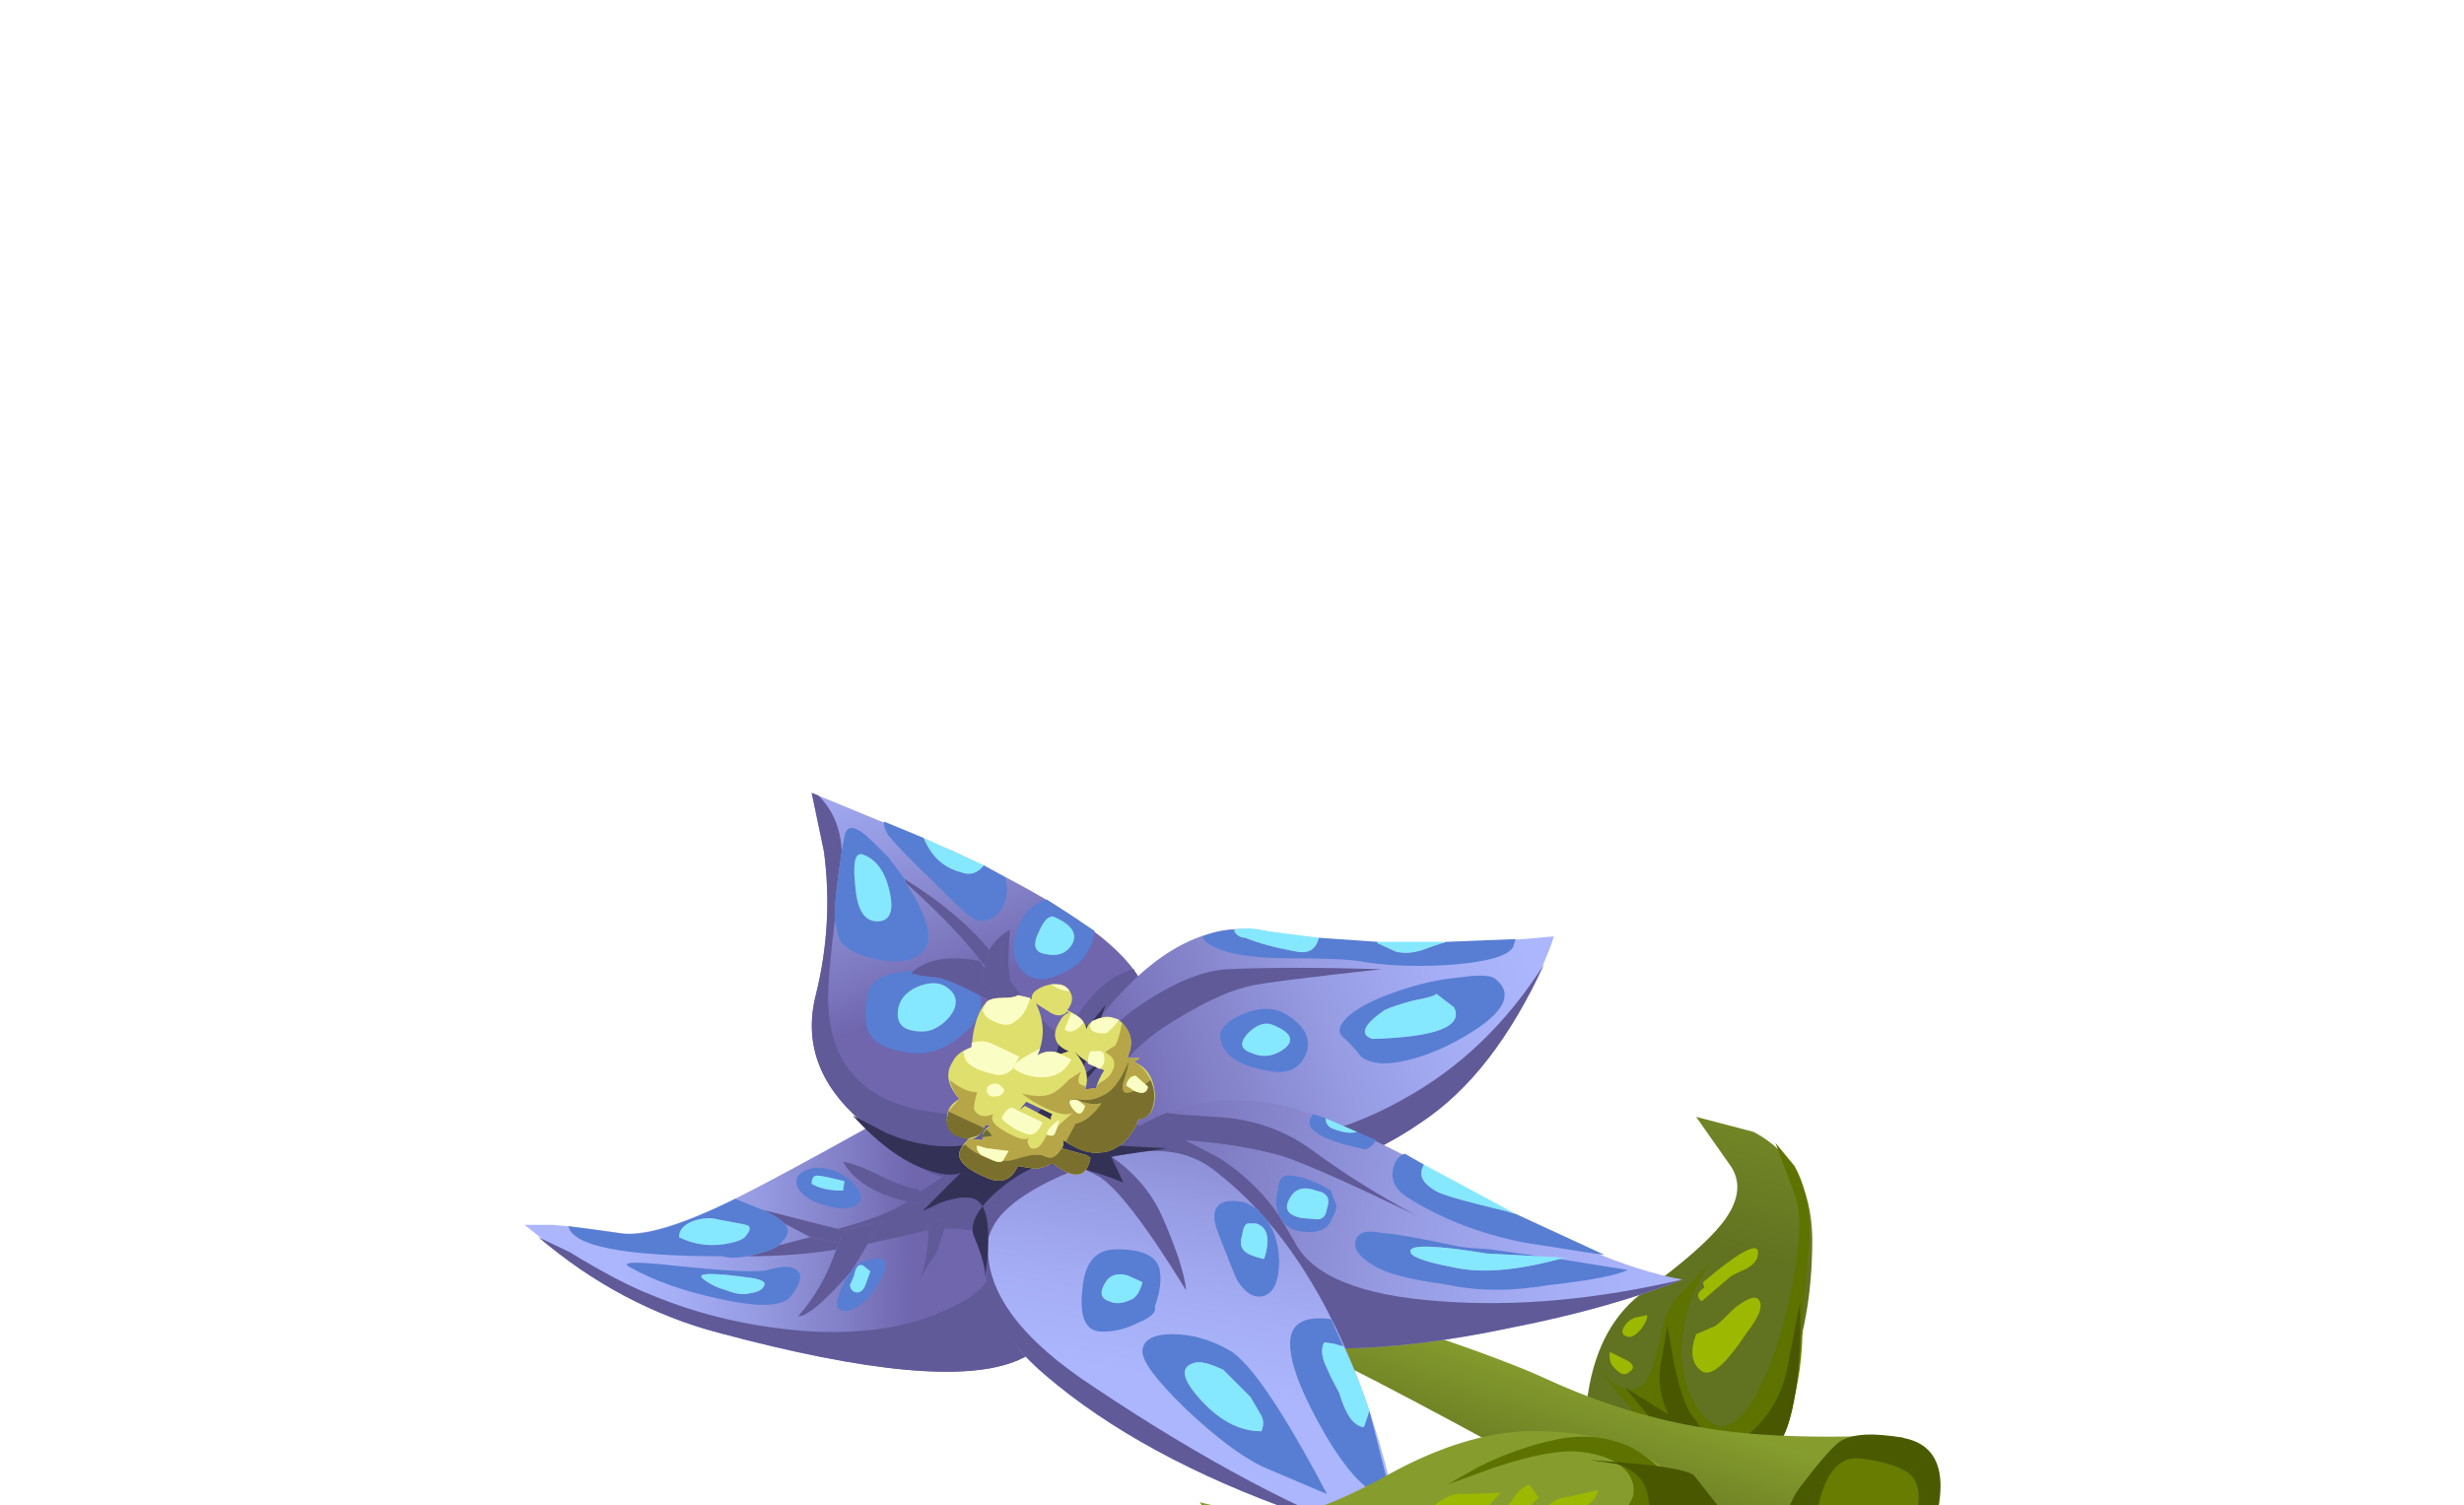 <?xml version="1.0" encoding="iso-8859-1"?>
<!-- Generator: Adobe Illustrator 15.1.0, SVG Export Plug-In . SVG Version: 6.00 Build 0)  -->
<!DOCTYPE svg PUBLIC "-//W3C//DTD SVG 1.1//EN" "http://www.w3.org/Graphics/SVG/1.1/DTD/svg11.dtd">
<svg version="1.1" id="flash0.ai" xmlns="http://www.w3.org/2000/svg" xmlns:xlink="http://www.w3.org/1999/xlink" x="0px" y="0px"
	 width="72.1px" height="44.05px" viewBox="0 0 72.1 44.05" style="enable-background:new 0 0 72.1 44.05;" xml:space="preserve">
<symbol  id="silvertongue2" viewBox="0 -31.026 51.791 31.026">
	<g id="Layer_1_2_">
		<path style="fill-rule:evenodd;clip-rule:evenodd;fill:#667C00;" d="M38.75-24.6c3.1,3.667,5.483,7.2,7.15,10.6l0.4-1.35
			c1.167-5.933,0.033-9.566-3.4-10.9l-3.9,1.2L38.75-24.6z"/>
		
			<linearGradient id="SVGID_1_" gradientUnits="userSpaceOnUse" x1="13986.772" y1="1739.415" x2="13997.262" y2="1739.415" gradientTransform="matrix(0.253 0.968 -0.968 0.253 -1808.387 -13996.855)">
			<stop  offset="0" style="stop-color:#617220"/>
			<stop  offset="1" style="stop-color:#869D2E"/>
		</linearGradient>
		<path style="fill-rule:evenodd;clip-rule:evenodd;fill:url(#SVGID_1_);" d="M44.95-12.4c1.4-0.733,2.117-2.034,2.15-3.9
			c0-4.567-1.583-7.65-4.75-9.25l-3.15,0.3c-0.467,0.733-0.566,1.833-0.3,3.3c0.267,1.7,0.967,2.95,2.1,3.75
			c1.367,1,2.3,1.817,2.8,2.45c0.6,0.767,0.716,1.45,0.35,2.05l-1.3,1.85L44.95-12.4z"/>
		<path style="fill-rule:evenodd;clip-rule:evenodd;fill:#5E7200;" d="M46.95-16.95c-0.1-1.1-0.233-2.533-0.4-4.3
			c-0.133-1.233-0.317-2-0.55-2.3c-0.433-0.634-0.767-1.083-1-1.35c-0.366-0.534-0.616-0.767-0.75-0.7l-2,0.9l-2.95,3.6
			c0.767-0.833,1.35-0.95,1.75-0.35c0.167,0.267,0.333,0.784,0.5,1.55c0.133,0.7,0.35,1.2,0.65,1.5l1.375,1.425
			C43.44-17.131,43.282-17.34,43.1-17.6c-0.4-0.7-0.65-1.45-0.75-2.25c-0.1-0.833,0.017-1.6,0.35-2.3c0.3-0.567,0.617-0.9,0.95-1
			c0.6-0.133,1.217,0.566,1.85,2.1c0.367,0.9,0.667,1.966,0.9,3.2c0.267,1.4,0.3,2.417,0.1,3.05l-0.75,2l0.7-0.85
			C46.917-14.483,47.083-15.583,46.95-16.95z"/>
		<path style="fill-rule:evenodd;clip-rule:evenodd;fill:#485700;" d="M40.25-21.75l1.6-1c-0.3,0.6-0.4,1.2-0.3,1.8l0.25,1.45
			l0.25-1.4c0.2-0.967,0.433-1.617,0.7-1.95c0.233-0.267,0.417-0.617,0.55-1.05c0.133-0.267,0.466-0.233,1,0.1
			c1.1,0.7,1.75,1.733,1.95,3.1l0.4,2.05c0.066-2.6-0.217-4.383-0.85-5.35c-0.367-0.6-0.733-1.05-1.1-1.35l-0.45-0.25l-1.35,0.65
			L40.25-21.75z"/>
		<path style="fill-rule:evenodd;clip-rule:evenodd;fill:#9DB800;" d="M42.85-19.8l0.7,0.3c0.067,0.033,0.3,0.25,0.7,0.65
			c0.434,0.333,0.717,0.45,0.85,0.35c0.233-0.2,0.1-0.617-0.4-1.25c-0.767-1.167-1.316-1.633-1.65-1.4
			C42.684-20.883,42.617-20.434,42.85-19.8z"/>
		<path style="fill-rule:evenodd;clip-rule:evenodd;fill:#9DB800;" d="M43.15-18.1l-0.05,0.2c1.467,1.233,2.133,1.55,2,0.95
			c-0.033-0.167-0.167-0.316-0.4-0.45c-0.3-0.133-0.5-0.233-0.6-0.3l-1.05-0.9C42.85-18.434,42.884-18.267,43.15-18.1z"/>
		<path style="fill-rule:evenodd;clip-rule:evenodd;fill:#9DB800;" d="M40.6-19.2l0.45,0.1c0.033-0.1-0.034-0.267-0.2-0.5
			c-0.167-0.2-0.317-0.3-0.45-0.3c-0.233,0.033-0.3,0.15-0.2,0.35C40.3-19.383,40.434-19.267,40.6-19.2z"/>
		<path style="fill-rule:evenodd;clip-rule:evenodd;fill:#9DB800;" d="M39.7-20.45l0.7-0.35c0.167-0.134,0.183-0.25,0.05-0.35
			c-0.133-0.133-0.267-0.15-0.4-0.05c-0.1,0.067-0.2,0.167-0.3,0.3C39.684-20.733,39.667-20.583,39.7-20.45z"/>
		
			<linearGradient id="SVGID_2_" gradientUnits="userSpaceOnUse" x1="13297.907" y1="2121.256" x2="13303.022" y2="2121.256" gradientTransform="matrix(0.318 0.948 -0.948 0.318 -2180.9 -13307.228)">
			<stop  offset="0" style="stop-color:#617220"/>
			<stop  offset="1" style="stop-color:#869D2E"/>
		</linearGradient>
		<path style="fill-rule:evenodd;clip-rule:evenodd;fill:url(#SVGID_2_);" d="M23.55-18l-5.9,2.8l8.2-2.35
			c5.833-1.733,9.683-3.034,11.55-3.9c1.967-0.9,3.933-1.5,5.9-1.8c1.167-0.2,2.667-0.3,4.5-0.3c1.767,0.033,2.65,0.017,2.65-0.05
			c-0.533-0.167-1.066-0.417-1.6-0.75c-1.067-0.7-1.6-1.566-1.6-2.6c0-1.633,0.05-2.85,0.15-3.65
			C35.533-23.667,27.583-19.467,23.55-18z"/>
		<path style="fill-rule:evenodd;clip-rule:evenodd;fill:#4A5A00;" d="M46.65-25.4c0.733,0.966,1.233,1.533,1.5,1.7
			c0.467,0.267,1.233,0.3,2.3,0.1c1.7-0.333,1.783-2.15,0.25-5.45c-0.4-0.9-0.917-1.5-1.55-1.8c-0.6-0.3-1.184-0.216-1.75,0.25
			c-0.6,0.467-1,1.267-1.2,2.4C45.967-27.033,46.117-26.1,46.65-25.4z"/>
		<path style="fill-rule:evenodd;clip-rule:evenodd;fill:#677C00;" d="M48.9-24.35c0.967-0.133,1.583-0.35,1.85-0.65
			c0.434-0.533,0.283-1.467-0.45-2.8c-0.7-1.367-1.383-1.967-2.05-1.8c-0.533,0.1-0.866,0.567-1,1.4
			c-0.133,0.8-0.083,1.617,0.15,2.45C47.7-24.717,48.2-24.25,48.9-24.35z"/>
		
			<linearGradient id="SVGID_3_" gradientUnits="userSpaceOnUse" x1="16408.981" y1="-16206.19" x2="16419.631" y2="-16206.19" gradientTransform="matrix(-1 0.014 -0.014 -1 16196.147 -16452.051)">
			<stop  offset="0" style="stop-color:#6F66AE"/>
			<stop  offset="0.176" style="stop-color:#7E7AC1"/>
			<stop  offset="0.522" style="stop-color:#969BE2"/>
			<stop  offset="0.808" style="stop-color:#A6AFF6"/>
			<stop  offset="1" style="stop-color:#ABB6FD"/>
		</linearGradient>
		<path style="fill-rule:evenodd;clip-rule:evenodd;fill:url(#SVGID_3_);" d="M7.1-19.75C5.4-19.316,3.7-18.533,2-17.4l-2,1.6h1
			c0.833-0.067,1.65-0.167,2.45-0.3c0.833-0.133,2.217,0.267,4.15,1.2c1.133,0.566,2.867,1.5,5.2,2.8c1.4,0.7,2.966,0.75,4.7,0.15
			c0.867-0.3,1.6-0.667,2.2-1.1c1.2-1.733,1.533-3.367,1-4.9c-0.467-1.3-1.35-2.233-2.65-2.8C16.217-21.55,12.567-21.217,7.1-19.75z
			"/>
		<path style="fill-rule:evenodd;clip-rule:evenodd;fill:#605A98;" d="M11.35-16.45l0.2,0.25c0-0.2-0.05-0.366-0.15-0.5
			c-0.967-0.167-2.05-0.25-3.25-0.25c0.6,0.134,0.983,0.267,1.15,0.4l1.15,0.3L11.35-16.45z"/>
		<path style="fill-rule:evenodd;clip-rule:evenodd;fill:#605A98;" d="M13.3-11.9c1.333,0.533,2.8,0.5,4.4-0.1
			c0.8-0.3,1.467-0.65,2-1.05c1.2-1.733,1.533-3.367,1-4.9c-0.467-1.3-1.35-2.233-2.65-2.8c-1.833-0.8-5.483-0.467-10.95,1
			c-2.4,0.633-4.6,1.8-6.6,3.5l1.15-0.55c1.2-0.733,2.183-1.25,2.95-1.55c1.833-0.767,3.8-1.216,5.9-1.35
			c2.033-0.1,3.717,0.184,5.05,0.85c0.667,0.3,1.117,0.633,1.35,1l0.25,1.45c-0.267,0.333-0.867,0.483-1.8,0.45l0.25,0.5l-0.9-0.35
			l0.05-0.2l-2.2-0.5c0.167,0.333,0.367,0.617,0.6,0.85L11.65-16l-0.2,0.05c1.233,0.333,2.083,0.667,2.55,1l0.85-0.15l-0.4,0.5
			l0.85,0.55C14.233-13.783,13.567-13.066,13.3-11.9z"/>
		<path style="fill-rule:evenodd;clip-rule:evenodd;fill:#605A98;" d="M11.65-16l1.5,0.35c-0.233-0.233-0.434-0.517-0.6-0.85
			c-0.367-0.633-0.583-0.983-0.65-1.05c-0.934-1.067-1.567-1.6-1.9-1.6c0.6,0.667,1.067,1.483,1.4,2.45c0.1,0.134,0.15,0.3,0.15,0.5
			l0.2,0.2H11.65z"/>
		<path style="fill-rule:evenodd;clip-rule:evenodd;fill:#605A98;" d="M14.75-16l-0.05,0.2l0.9,0.35l-0.25-0.5l-0.25-0.8
			c-0.033-0.066-0.183-0.3-0.45-0.7c-0.068-0.122-0.126-0.239-0.175-0.35c0.074,0.24,0.132,0.457,0.175,0.65
			C14.75-16.617,14.783-16.233,14.75-16z"/>
		<path style="fill-rule:evenodd;clip-rule:evenodd;fill:#605A98;" d="M11.75-16l-0.4-0.45l-0.9,0.2l-0.95,0.5
			c-0.167,0.167-0.433,0.333-0.8,0.5L11.65-16H11.75z"/>
		<path style="fill-rule:evenodd;clip-rule:evenodd;fill:#605A98;" d="M14.85-15.1L14-14.95c-1.167,0.267-1.95,0.75-2.35,1.45
			c0.3-0.033,0.75-0.2,1.35-0.5c0.6-0.3,1.067-0.467,1.4-0.5l0.05-0.1L14.85-15.1z"/>
		<path style="fill-rule:evenodd;clip-rule:evenodd;fill:#577ED3;" d="M5.65-16.25c0.6-0.3,1.25-0.367,1.95-0.2
			c0.267,0.067,0.433,0.15,0.5,0.25c0.133,0.167,0.167,0.284,0.1,0.35c-0.033,0.034-0.15,0.067-0.35,0.1l-0.8,0.15
			c-0.233,0.067-0.517,0.05-0.85-0.05C5.833-15.783,5.65-15.983,5.65-16.25z M7.25-16.95c-3.6,0-5.483,0.367-5.65,1.1l1.85-0.25
			c0.833-0.167,2.25,0.25,4.25,1.25l1-0.4c0.367-0.167,0.633-0.333,0.8-0.5c0.134-0.133,0.167-0.267,0.1-0.4
			c0-0.067-0.1-0.2-0.3-0.4c-0.167-0.134-0.55-0.267-1.15-0.4C7.75-17.017,7.45-17.017,7.25-16.95z"/>
		<path style="fill-rule:evenodd;clip-rule:evenodd;fill:#577ED3;" d="M6.5-17.75c0.233-0.2,0.533-0.35,0.9-0.45
			c0.333-0.133,0.616-0.167,0.85-0.1c0.267,0.033,0.434,0.116,0.5,0.25c0.1,0.133-0.033,0.233-0.4,0.3
			C6.917-17.55,6.3-17.55,6.5-17.75z M7.1-18.5c-1.267,0.267-2.35,0.65-3.25,1.15c-0.367,0.2,0.2,0.217,1.7,0.05
			c1.9-0.2,3.017-0.25,3.35-0.15c0.566,0.167,0.933,0.15,1.1-0.05c0.167-0.167,0.083-0.467-0.25-0.9
			C9.45-18.8,8.567-18.833,7.1-18.5z"/>
		<path style="fill-rule:evenodd;clip-rule:evenodd;fill:#577ED3;" d="M11.6-18.1c0.267,0.6,0.567,0.934,0.9,1
			c0.733,0.2,0.9-0.05,0.5-0.75c-0.4-0.7-0.816-1.066-1.25-1.1C11.384-18.95,11.333-18.667,11.6-18.1z M12.45-18.05
			c0.033,0.1,0.1,0.283,0.2,0.55l-0.25,0.2c-0.167,0.1-0.283-0.017-0.35-0.35c-0.034-0.1-0.083-0.217-0.15-0.35
			c0-0.1,0.05-0.184,0.15-0.25C12.217-18.316,12.35-18.25,12.45-18.05z"/>
		<path style="fill-rule:evenodd;clip-rule:evenodd;fill:#577ED3;" d="M11.05-14.05C10.884-14.017,10.767-14,10.7-14
			c-0.133,0-0.2-0.1-0.2-0.3c0.267-0.167,0.65-0.25,1.15-0.25l0.05,0.35L11.05-14.05z M11.4-13.85c0.366-0.167,0.633-0.383,0.8-0.65
			s0.133-0.467-0.1-0.6c-0.233-0.133-0.583-0.133-1.05,0c-0.534,0.133-0.883,0.35-1.05,0.65c-0.133,0.3-0.033,0.517,0.3,0.65
			C10.6-13.667,10.967-13.684,11.4-13.85z"/>
		<path style="fill-rule:evenodd;clip-rule:evenodd;fill:#86E8FF;" d="M6.5-17.75c-0.2,0.2,0.417,0.2,1.85,0
			c0.367-0.066,0.5-0.167,0.4-0.3c-0.066-0.134-0.233-0.217-0.5-0.25c-0.233-0.067-0.517-0.034-0.85,0.1
			C7.033-18.1,6.733-17.95,6.5-17.75z"/>
		<path style="fill-rule:evenodd;clip-rule:evenodd;fill:#86E8FF;" d="M8.1-16.2c-0.067-0.1-0.233-0.183-0.5-0.25
			c-0.7-0.167-1.35-0.1-1.95,0.2c0,0.267,0.183,0.467,0.55,0.6c0.333,0.1,0.617,0.117,0.85,0.05l0.8-0.15
			c0.2-0.033,0.317-0.066,0.35-0.1C8.267-15.917,8.233-16.033,8.1-16.2z"/>
		<path style="fill-rule:evenodd;clip-rule:evenodd;fill:#86E8FF;" d="M11.65-14.55c-0.5,0-0.884,0.083-1.15,0.25
			c0,0.2,0.067,0.3,0.2,0.3c0.066,0,0.184-0.017,0.35-0.05l0.65-0.15L11.65-14.55z"/>
		<path style="fill-rule:evenodd;clip-rule:evenodd;fill:#86E8FF;" d="M12.05-18.25c-0.1,0.066-0.15,0.15-0.15,0.25
			c0.066,0.133,0.116,0.25,0.15,0.35c0.067,0.333,0.183,0.45,0.35,0.35l0.25-0.2c-0.1-0.267-0.167-0.45-0.2-0.55
			C12.35-18.25,12.217-18.316,12.05-18.25z"/>
		
			<linearGradient id="SVGID_4_" gradientUnits="userSpaceOnUse" x1="18644.119" y1="-3397.65" x2="18655.914" y2="-3397.65" gradientTransform="matrix(-0.35 0.937 -0.937 -0.35 3355.259 -18666.894)">
			<stop  offset="0" style="stop-color:#6F66AE"/>
			<stop  offset="0.176" style="stop-color:#7E7AC1"/>
			<stop  offset="0.522" style="stop-color:#969BE2"/>
			<stop  offset="0.808" style="stop-color:#A6AFF6"/>
			<stop  offset="1" style="stop-color:#ABB6FD"/>
		</linearGradient>
		<path style="fill-rule:evenodd;clip-rule:evenodd;fill:url(#SVGID_4_);" d="M10.95-2.15L10.5,0l5.1-2.1
			c3.567-1.667,5.8-3.133,6.7-4.4c0.533-0.733,0.7-1.783,0.5-3.15c-0.2-1.3-0.683-2.467-1.45-3.5c-1.966-2.633-4.183-2.733-6.65-0.3
			c-0.833,0.3-1.633,0.784-2.4,1.45c-1.534,1.333-2.083,2.867-1.65,4.6C11.083-5.667,11.184-3.917,10.95-2.15z"/>
		<path style="fill-rule:evenodd;clip-rule:evenodd;fill:#605A98;" d="M10.5,0l0.25-0.1c0.533-0.533,0.817-1.216,0.85-2.05
			c-0.2-1.333-0.283-2.167-0.25-2.5C11.184-5.983,11.1-6.967,11.1-7.6c0.034-1.066,0.284-1.9,0.75-2.5
			c0.667-0.9,1.75-1.433,3.25-1.6c1.333-0.2,2.267-0.083,2.8,0.35c0.333,0.233,0.467,0.65,0.4,1.25c-0.034,0.367-0.2,0.983-0.5,1.85
			l0.25-0.05L17.6-7.6c0.133-0.167,0.284-0.3,0.45-0.4c0.033,0.066-0.067,0.45-0.3,1.15c0.9-1.233,1.533-1.9,1.9-2
			c0.066-0.033,0.333,0.317,0.8,1.05c0.6,0.767,1.217,1.216,1.85,1.35V-6.5c0.533-0.733,0.7-1.783,0.5-3.15
			c-0.2-1.3-0.683-2.467-1.45-3.5c-1.966-2.633-4.183-2.733-6.65-0.3c-0.833,0.3-1.633,0.784-2.4,1.45
			c-1.534,1.333-2.083,2.867-1.65,4.6c0.433,1.733,0.533,3.483,0.3,5.25L10.5,0z"/>
		<path style="fill-rule:evenodd;clip-rule:evenodd;fill:#605A98;" d="M17-5.75l-0.15-0.6c-0.7,0.934-1.667,1.95-2.9,3.05L13.9-3.15
			C15.233-3.983,16.267-4.85,17-5.75z"/>
		<path style="fill-rule:evenodd;clip-rule:evenodd;fill:#577ED3;" d="M14.7-5.6c-0.2-0.433-0.684-0.617-1.45-0.55
			c-0.767,0.1-1.316,0.316-1.65,0.65c-0.1,0.133-0.183,0.417-0.25,0.85c-0.033,0.333,0.05,1.167,0.25,2.5l0.1,0.55
			c0.066,0.367,0.283,0.417,0.65,0.15c0.1-0.066,0.417-0.366,0.95-0.9l0.6-0.8l0.05-0.15C14.65-4.367,14.9-5.133,14.7-5.6z
			 M12.9-4.7c0.467,0,0.616,0.367,0.45,1.1s-0.5,1.184-1,1.35C12.083-2.184,12-2.583,12.1-3.45C12.167-4.283,12.434-4.7,12.9-4.7z"
			/>
		<path style="fill-rule:evenodd;clip-rule:evenodd;fill:#577ED3;" d="M15.95-2.9c0.333-0.133,0.617-0.05,0.85,0.25l0.8-0.45
			l0.05-0.45c-0.033-0.467-0.2-0.8-0.5-1c-0.267-0.167-0.517-0.184-0.75-0.05c-0.2,0.133-0.684,0.583-1.45,1.35
			c-0.767,0.733-1.316,1.3-1.65,1.7c-0.133,0.233-0.183,0.4-0.15,0.5l1.45-0.6C14.867-2.316,15.317-2.733,15.95-2.9z"/>
		<path style="fill-rule:evenodd;clip-rule:evenodd;fill:#577ED3;" d="M15.35-7.05c-0.267,0.133-0.6,0.116-1-0.05
			c-0.433-0.2-0.667-0.5-0.7-0.9s0.15-0.633,0.55-0.7c0.333-0.066,0.617-0.033,0.85,0.1c0.3,0.167,0.517,0.383,0.65,0.65
			C15.867-7.583,15.75-7.283,15.35-7.05z M14.25-6.5l-0.1-0.1c0.2-0.066,0.517-0.117,0.95-0.15c0.3-0.066,0.717-0.233,1.25-0.5
			l0.3-0.15c0.167-0.5-0.067-1-0.7-1.5c-0.6-0.5-1.233-0.7-1.9-0.6c-0.733,0.1-1.2,0.316-1.4,0.65c-0.2,0.267-0.233,0.75-0.1,1.45
			C12.617-6.867,13.184-6.566,14.25-6.5z"/>
		<path style="fill-rule:evenodd;clip-rule:evenodd;fill:#577ED3;" d="M19.05-5.9c0.466-0.1,0.8,0.033,1,0.4
			C20.217-5.133,20-4.816,19.4-4.55c-0.2,0.1-0.4-0.083-0.6-0.55C18.567-5.566,18.65-5.833,19.05-5.9z M19.1-3.9l1.75-1.15
			c-0.1-0.767-0.533-1.3-1.3-1.6c-0.5-0.233-0.917-0.217-1.25,0.05c-0.333,0.3-0.467,0.684-0.4,1.15
			C18.067-4.583,18.467-4.066,19.1-3.9z"/>
		<path style="fill-rule:evenodd;clip-rule:evenodd;fill:#86E8FF;" d="M12.9-4.7c-0.467,0-0.733,0.417-0.8,1.25
			c-0.1,0.867-0.017,1.267,0.25,1.2c0.5-0.167,0.833-0.617,1-1.35S13.367-4.7,12.9-4.7z"/>
		<path style="fill-rule:evenodd;clip-rule:evenodd;fill:#86E8FF;" d="M15.95-2.9c-0.633,0.167-1.083,0.583-1.35,1.25l2.2-1
			C16.567-2.95,16.283-3.033,15.95-2.9z"/>
		<path style="fill-rule:evenodd;clip-rule:evenodd;fill:#86E8FF;" d="M19.05-5.9c-0.4,0.066-0.483,0.333-0.25,0.8
			c0.2,0.467,0.4,0.65,0.6,0.55c0.6-0.267,0.816-0.583,0.65-0.95C19.85-5.867,19.517-6,19.05-5.9z"/>
		<path style="fill-rule:evenodd;clip-rule:evenodd;fill:#86E8FF;" d="M15.05-8.6c-0.233-0.133-0.517-0.167-0.85-0.1
			c-0.4,0.067-0.583,0.3-0.55,0.7s0.267,0.7,0.7,0.9c0.4,0.167,0.733,0.184,1,0.05c0.4-0.233,0.517-0.534,0.35-0.9
			C15.567-8.217,15.35-8.434,15.05-8.6z"/>
		<path style="fill-rule:evenodd;clip-rule:evenodd;fill:#605A98;" d="M16.8-6.4l-0.05-0.45c0.033-0.133,0.233-0.3,0.6-0.5L17.6-7.6
			l0.45-0.7L17.8-8.25l-0.5,0.4c-0.2,0.2-0.417,0.35-0.65,0.45l-0.3,0.15c-0.533,0.267-0.95,0.434-1.25,0.5
			c-0.433,0.033-0.75,0.083-0.95,0.15l0.1,0.1c0.533,0.434,1.333,0.55,2.4,0.35L16.8-6.4z"/>
		<path style="fill-rule:evenodd;clip-rule:evenodd;fill:#605A98;" d="M16.85-6.35L17-5.75c0.134,0.267,0.384,0.517,0.75,0.75
			c-0.066-0.9-0.066-1.483,0-1.75v-0.1c0.233-0.7,0.333-1.083,0.3-1.15c-0.167,0.1-0.317,0.233-0.45,0.4l-0.25,0.25
			c-0.367,0.2-0.567,0.367-0.6,0.5L16.8-6.4L16.85-6.35z"/>
		
			<linearGradient id="SVGID_5_" gradientUnits="userSpaceOnUse" x1="3068.966" y1="2167.044" x2="3085.331" y2="2167.044" gradientTransform="matrix(0.947 0.321 -0.321 0.947 -2189.583 -3048.278)">
			<stop  offset="0" style="stop-color:#6F66AE"/>
			<stop  offset="0.176" style="stop-color:#7E7AC1"/>
			<stop  offset="0.522" style="stop-color:#969BE2"/>
			<stop  offset="0.808" style="stop-color:#A6AFF6"/>
			<stop  offset="1" style="stop-color:#ABB6FD"/>
		</linearGradient>
		<path style="fill-rule:evenodd;clip-rule:evenodd;fill:url(#SVGID_5_);" d="M19.35-11.3c0.2,1.033,0.967,2.3,2.3,3.8
			c1.767,1.967,3.583,2.783,5.45,2.45c2.933-0.534,6.45-0.6,10.55-0.2c-0.233-0.733-0.617-1.566-1.15-2.5
			c-1.033-1.9-2.267-3.333-3.7-4.3c-2.2-1.534-5.034-2.434-8.5-2.7C20.4-15.017,18.75-13.867,19.35-11.3z"/>
		<path style="fill-rule:evenodd;clip-rule:evenodd;fill:#605A98;" d="M32.15-11.2c2.066,1.134,3.783,2.784,5.15,4.95
			c-1.233-2.7-2.733-4.633-4.5-5.8c-2.2-1.534-5.034-2.434-8.5-2.7c-3.9-0.267-5.55,0.883-4.95,3.45c0.067,0.4,0.467,1.183,1.2,2.35
			l-0.1-0.45l1.8,1.45c1.367,0.967,2.533,1.467,3.5,1.5c1.467,0.067,3.333,0.067,5.6,0c-2.733-0.3-4.317-0.5-4.75-0.6
			c-0.667-0.134-1.483-0.483-2.45-1.05c-1-0.566-1.733-1.15-2.2-1.75c-0.4-0.533-0.7-1.017-0.9-1.45c-0.1-0.233-0.167-0.4-0.2-0.5
			l2.5-0.55c1.867-0.333,3.284-0.45,4.25-0.35C29.1-12.566,30.617-12.066,32.15-11.2z"/>
		<path style="fill-rule:evenodd;clip-rule:evenodd;fill:#577ED3;" d="M36.15-5.65c-0.2-0.333-1-0.55-2.4-0.65
			c-1.267-0.067-2.35-0.017-3.25,0.15c-0.467,0.066-1.316,0.1-2.55,0.1c-1.066,0-1.883,0.1-2.45,0.3c-0.4,0.133-0.633,0.3-0.7,0.5
			C25.233-5.083,25.634-5,26-5l-0.05-0.05c0.1-0.167,0.233-0.25,0.4-0.25c0.5-0.2,1.117-0.367,1.85-0.5
			c0.467-0.1,0.75,0.066,0.85,0.5l2.15-0.15V-5.5l0.65-0.3c0.367-0.1,0.784-0.05,1.25,0.15l0.6,0.2l2.55,0.1L36.15-5.65z"/>
		<path style="fill-rule:evenodd;clip-rule:evenodd;fill:#577ED3;" d="M31.45-7.95C30.684-8.483,30.533-8.833,31-9
			c2.333,0.066,3.333,0.45,3,1.15l-0.65,0.5C33.317-7.417,33.033-7.5,32.5-7.6C32-7.733,31.65-7.85,31.45-7.95z M34.2-6.75
			c0.7,0.1,1.133,0.083,1.3-0.05c0.634-0.5,0.4-1.117-0.7-1.85c-0.967-0.633-1.917-1.034-2.85-1.2c-0.6-0.1-1.05-0.033-1.35,0.2
			c-0.233,0.3-0.45,0.533-0.65,0.7c-0.233,0.2-0.167,0.467,0.2,0.8c0.4,0.333,1,0.633,1.8,0.9C32.717-6.983,33.467-6.816,34.2-6.75z
			"/>
		<path style="fill-rule:evenodd;clip-rule:evenodd;fill:#577ED3;" d="M26.55-9.5c0.433-0.2,0.85-0.15,1.25,0.15
			c0.367,0.3,0.233,0.583-0.4,0.85c-0.3,0.133-0.617,0.033-0.95-0.3C26.15-9.133,26.184-9.367,26.55-9.5z M25.45-9
			c-0.066,0.333,0.2,0.633,0.8,0.9c0.634,0.267,1.167,0.267,1.6,0c0.667-0.4,0.917-0.867,0.75-1.4c-0.2-0.533-0.6-0.767-1.2-0.7
			C26.2-10.033,25.55-9.633,25.45-9z"/>
		<path style="fill-rule:evenodd;clip-rule:evenodd;fill:#86E8FF;" d="M26.55-9.5c-0.367,0.133-0.4,0.367-0.1,0.7
			c0.333,0.333,0.65,0.433,0.95,0.3c0.633-0.267,0.767-0.55,0.4-0.85C27.4-9.65,26.983-9.7,26.55-9.5z"/>
		<path style="fill-rule:evenodd;clip-rule:evenodd;fill:#86E8FF;" d="M33.35-7.35L34-7.85c0.333-0.7-0.667-1.083-3-1.15
			c-0.467,0.167-0.316,0.517,0.45,1.05c0.2,0.1,0.55,0.217,1.05,0.35C33.033-7.5,33.317-7.417,33.35-7.35z"/>
		<path style="fill-rule:evenodd;clip-rule:evenodd;fill:#86E8FF;" d="M26.35-5.3c-0.167,0-0.3,0.083-0.4,0.25L26-5
			c0.4,0.066,0.767,0.05,1.1-0.05l1.95-0.25c-0.1-0.434-0.383-0.6-0.85-0.5C27.467-5.667,26.85-5.5,26.35-5.3z"/>
		<path style="fill-rule:evenodd;clip-rule:evenodd;fill:#86E8FF;" d="M31.85-5.8L31.2-5.5v0.05h2.5l-0.6-0.2
			C32.634-5.85,32.217-5.9,31.85-5.8z"/>
		
			<linearGradient id="SVGID_6_" gradientUnits="userSpaceOnUse" x1="-1300.974" y1="-1592.774" x2="-1278.909" y2="-1592.774" gradientTransform="matrix(0.984 -0.178 0.178 0.984 1584.209 1321.228)">
			<stop  offset="0" style="stop-color:#6F66AE"/>
			<stop  offset="0.176" style="stop-color:#7E7AC1"/>
			<stop  offset="0.522" style="stop-color:#969BE2"/>
			<stop  offset="0.808" style="stop-color:#A6AFF6"/>
			<stop  offset="1" style="stop-color:#ABB6FD"/>
		</linearGradient>
		<path style="fill-rule:evenodd;clip-rule:evenodd;fill:url(#SVGID_6_);" d="M23.5-11.7c1.434,0.534,2.934,0.6,4.5,0.2
			c1.467-0.4,3.533-1.35,6.2-2.85c3.467-1.966,6.184-3.117,8.15-3.45c-1.767-0.7-3.833-1.284-6.2-1.75c-4.7-1-8.483-1.034-11.35-0.1
			c-3.1,1.033-4.567,2.483-4.4,4.35C20.533-13.667,21.567-12.467,23.5-11.7z"/>
		<path style="fill-rule:evenodd;clip-rule:evenodd;fill:#605A98;" d="M23.5-11.7c0-0.033,0.583-0.083,1.75-0.15
			c1.367-0.066,2.567-0.483,3.6-1.25c1.133-0.833,2.383-1.617,3.75-2.35c-2.833,1.367-4.567,2.117-5.2,2.25
			c-0.634,0.167-1.367,0.3-2.2,0.4l-1.05,0.1l1.25-0.65c0.933-0.6,1.683-1.333,2.25-2.2l0.5-0.85c0.633-1.267,2.433-2,5.4-2.2
			c2.733-0.2,5.667,0.067,8.8,0.8c-1.767-0.7-3.833-1.284-6.2-1.75c-4.7-1-8.483-1.034-11.35-0.1c-3.1,1.033-4.567,2.483-4.4,4.35
			C20.533-13.667,21.567-12.467,23.5-11.7z"/>
		<path style="fill-rule:evenodd;clip-rule:evenodd;fill:#577ED3;" d="M32.9-13.6c-0.233-0.367-0.067-0.7,0.5-1
			c0.267-0.133,1.1-0.367,2.5-0.7l0.35-0.1l3.25-1.5c-0.066,0-1.05,0.15-2.95,0.45c-1.633,0.333-3.05,0.884-4.25,1.65
			c-0.534,0.333-0.683,0.767-0.45,1.3c0.1,0.167,0.217,0.267,0.35,0.3L32.9-13.6z"/>
		<path style="fill-rule:evenodd;clip-rule:evenodd;fill:#577ED3;" d="M33.95-17.35c1-0.233,2.3-0.133,3.9,0.3l2.5-0.4
			c-0.4-0.2-1.35-0.383-2.85-0.55c-1.366-0.233-2.6-0.233-3.7,0c-0.9,0.133-1.45,0.233-1.65,0.3c-0.7,0.167-1.217,0.417-1.55,0.75
			c-0.233,0.233-0.283,0.467-0.15,0.7c0.1,0.133,0.25,0.2,0.45,0.2c0.133,0,0.3-0.017,0.5-0.05c0.467-0.033,1.4-0.2,2.8-0.5
			c0.233-0.033,0.617-0.066,1.15-0.1l1.75-0.25l-1.9,0.1c-1.833,0.3-2.767,0.333-2.8,0.1C32.367-16.95,32.884-17.15,33.95-17.35z"/>
		<path style="fill-rule:evenodd;clip-rule:evenodd;fill:#577ED3;" d="M29-12.45c-0.333,0.2-0.383,0.434-0.15,0.7l0.45-0.15
			c0-0.2,0.1-0.333,0.3-0.4c0.367-0.134,0.65-0.167,0.85-0.1l0.7-0.3c-0.1-0.167-0.233-0.283-0.4-0.35l-0.8,0.2
			C29.417-12.684,29.1-12.55,29-12.45z"/>
		<path style="fill-rule:evenodd;clip-rule:evenodd;fill:#577ED3;" d="M28.4-15.55c0.366-0.034,0.566-0.05,0.6-0.05
			c0.2,0,0.317,0.133,0.35,0.4c0.133,0.367,0,0.583-0.4,0.65L28.8-14.5c-0.4,0.1-0.683-0.033-0.85-0.4
			C27.783-15.233,27.934-15.45,28.4-15.55z M27.65-15.55c-0.167,0.267-0.2,0.616-0.1,1.05c0.033,0.3,0.133,0.467,0.3,0.5
			c0.3,0.033,0.733-0.083,1.3-0.35l0.35-0.2c0.033-0.134,0.1-0.317,0.2-0.55c0-0.1-0.066-0.283-0.2-0.55
			c-0.167-0.333-0.517-0.467-1.05-0.4C28.083-16.017,27.817-15.85,27.65-15.55z"/>
		<path style="fill-rule:evenodd;clip-rule:evenodd;fill:#86E8FF;" d="M28.4-15.55c-0.467,0.1-0.617,0.316-0.45,0.65
			c0.167,0.367,0.45,0.5,0.85,0.4l0.15-0.05c0.4-0.067,0.533-0.284,0.4-0.65c-0.033-0.267-0.15-0.4-0.35-0.4
			C28.967-15.6,28.767-15.583,28.4-15.55z"/>
		<path style="fill-rule:evenodd;clip-rule:evenodd;fill:#86E8FF;" d="M29.6-12.3c-0.2,0.066-0.3,0.2-0.3,0.4l1.15-0.5
			C30.25-12.467,29.967-12.434,29.6-12.3z"/>
		<path style="fill-rule:evenodd;clip-rule:evenodd;fill:#86E8FF;" d="M32.9-13.6l3.35-1.8l-0.35,0.1
			c-1.4,0.333-2.233,0.566-2.5,0.7C32.833-14.3,32.667-13.967,32.9-13.6z"/>
		<path style="fill-rule:evenodd;clip-rule:evenodd;fill:#86E8FF;" d="M35.2-16.85L38.05-17l-0.2-0.05c-1.6-0.434-2.9-0.534-3.9-0.3
			c-1.066,0.2-1.583,0.4-1.55,0.6C32.434-16.517,33.367-16.55,35.2-16.85z"/>
		
			<linearGradient id="SVGID_7_" gradientUnits="userSpaceOnUse" x1="1575.803" y1="-17618.184" x2="1589.598" y2="-17618.184" gradientTransform="matrix(-0.178 -0.984 0.984 -0.178 17643.703 -1593.562)">
			<stop  offset="0" style="stop-color:#6F66AE"/>
			<stop  offset="0.176" style="stop-color:#7E7AC1"/>
			<stop  offset="0.522" style="stop-color:#969BE2"/>
			<stop  offset="0.808" style="stop-color:#A6AFF6"/>
			<stop  offset="1" style="stop-color:#ABB6FD"/>
		</linearGradient>
		<path style="fill-rule:evenodd;clip-rule:evenodd;fill:url(#SVGID_7_);" d="M16.95-17.95c-0.2,0.967-0.083,1.75,0.35,2.35
			c0.533,0.7,1.6,1.35,3.2,1.95c2,0.767,3.55,0.733,4.65-0.1c2.4-1.8,4.283-4.65,5.65-8.55c0.667-1.967,1.1-3.75,1.3-5.35l-3.75,1.3
			c-3.867,1.367-6.966,3.05-9.3,5.05C17.884-20.333,17.184-19.217,16.95-17.95z"/>
		<path style="fill-rule:evenodd;clip-rule:evenodd;fill:#605A98;" d="M20.85-21.75c3.943-2.639,7.535-4.548,10.775-5.725
			L28.35-26.35c-3.867,1.367-6.966,3.05-9.3,5.05c-1.733,1.466-2.433,3.05-2.1,4.75C16.884-18.283,18.184-20.017,20.85-21.75z"/>
		<path style="fill-rule:evenodd;clip-rule:evenodd;fill:#605A98;" d="M20.95-14l-0.6,0.3l1.1,0.4c0.833-0.567,1.45-1.284,1.85-2.15
			c0.533-1.2,0.833-2.116,0.9-2.75C22.7-15.767,21.617-14.367,20.95-14z"/>
		<path style="fill-rule:evenodd;clip-rule:evenodd;fill:#577ED3;" d="M29.6-20.15l-0.35,0.05c-0.133-0.233-0.1-0.55,0.1-0.95
			c0.1-0.233,0.25-0.534,0.45-0.9c0.233-0.8,0.533-1.216,0.9-1.25l0.2,0.6l0.8-3.15c-0.667-0.066-1.467,0.684-2.4,2.25
			C28.434-22,28-20.883,28-20.15s0.5,1.033,1.5,0.9c0.1-0.233,0.25-0.566,0.45-1L29.6-20.15z"/>
		<path style="fill-rule:evenodd;clip-rule:evenodd;fill:#577ED3;" d="M27-24.65c-0.767,0.367-1.7,1.066-2.8,2.1
			c-1.1,1.066-1.633,1.783-1.6,2.15c0.034,0.4,0.4,0.6,1.1,0.6s1.4-0.2,2.1-0.6c0.767-0.467,1.95-2.217,3.55-5.25L27-24.65z
			 M26.9-22.7c-0.134,0.233-0.25,0.434-0.35,0.6l-1,1c-0.5,0.233-0.85,0.317-1.05,0.25c-0.5-0.133-0.467-0.533,0.1-1.2
			c0.733-0.867,1.517-1.3,2.35-1.3C27.05-23.117,27.033-22.9,26.9-22.7z"/>
		<path style="fill-rule:evenodd;clip-rule:evenodd;fill:#577ED3;" d="M26.45-15.75c-0.1-0.033-0.167-0.167-0.2-0.4
			c-0.066-0.233-0.066-0.4,0-0.5c0.067-0.167,0.333-0.3,0.8-0.4c0.233,0.733,0.133,1.167-0.3,1.3H26.45z M26.4-15l0.45-0.25
			l0.05-0.1c0.433-0.4,0.667-0.983,0.7-1.75c0-0.733-0.183-1.167-0.55-1.3c-0.367-0.1-0.7,0.1-1,0.6
			c-0.133,0.3-0.367,0.883-0.7,1.75c-0.2,0.533-0.15,0.883,0.15,1.05C25.733-14.9,26.033-14.9,26.4-15z"/>
		<path style="fill-rule:evenodd;clip-rule:evenodd;fill:#577ED3;" d="M21.4-18.6c0.2-0.1,0.45-0.083,0.75,0.05
			c0.2,0.066,0.35,0.283,0.45,0.65l-0.55,0.25c-0.367,0.1-0.633,0.017-0.8-0.25C21.017-18.267,21.067-18.5,21.4-18.6z M23.25-17.6
			c0.033-0.333-0.033-0.733-0.2-1.2c0.067-0.2-0.15-0.4-0.65-0.6c-0.467-0.233-0.934-0.333-1.4-0.3c-0.5,0.067-0.7,0.567-0.6,1.5
			c0.066,0.967,0.45,1.467,1.15,1.5C22.65-16.667,23.217-16.967,23.25-17.6z"/>
		<path style="fill-rule:evenodd;clip-rule:evenodd;fill:#86E8FF;" d="M21.25-17.9c0.167,0.267,0.434,0.35,0.8,0.25l0.55-0.25
			c-0.1-0.367-0.25-0.583-0.45-0.65c-0.3-0.134-0.55-0.15-0.75-0.05C21.067-18.5,21.017-18.267,21.25-17.9z"/>
		<path style="fill-rule:evenodd;clip-rule:evenodd;fill:#86E8FF;" d="M27.05-17.05c-0.467,0.1-0.733,0.233-0.8,0.4
			c-0.066,0.1-0.066,0.267,0,0.5c0.033,0.233,0.1,0.367,0.2,0.4h0.3C27.184-15.883,27.283-16.316,27.05-17.05z"/>
		<path style="fill-rule:evenodd;clip-rule:evenodd;fill:#86E8FF;" d="M24.6-22.05c-0.567,0.667-0.6,1.066-0.1,1.2
			c0.2,0.067,0.55-0.017,1.05-0.25l1-1c0.1-0.167,0.216-0.367,0.35-0.6c0.133-0.2,0.15-0.417,0.05-0.65
			C26.117-23.35,25.333-22.917,24.6-22.05z"/>
		<path style="fill-rule:evenodd;clip-rule:evenodd;fill:#86E8FF;" d="M29.25-20.1l0.35-0.05l0.35-0.1
			c0.333-0.667,0.65-1.45,0.95-2.35l-0.2-0.6c-0.367,0.034-0.667,0.45-0.9,1.25c-0.2,0.367-0.35,0.667-0.45,0.9
			C29.15-20.65,29.117-20.333,29.25-20.1z"/>
		<path style="fill-rule:evenodd;clip-rule:evenodd;fill:#343157;" d="M16.75-15.125c0.244-0.428,0.277-1.286,0.1-2.575
			c0,0.333-0.133,0.817-0.4,1.45C16.306-15.937,16.405-15.562,16.75-15.125c-0.079,0.135-0.179,0.227-0.3,0.275
			c-0.3,0.1-0.717,0.05-1.25-0.15l-0.65-0.3l1.4,1.4c-0.267-0.1-0.617-0.083-1.05,0.05C13.967-13.583,13-12.9,12-11.8l1.25-0.65
			c0.967-0.4,1.884-0.55,2.75-0.45c1,0.133,1.85,0.466,2.55,1c0.633,0.533,0.933,1.066,0.9,1.6c-0.033,0.433,0,0.8,0.1,1.1l0.1,0.35
			l0.45,0.1c0.3,0.1,0.55,0.267,0.75,0.5l0.4,0.5l-0.95-2.7l1.25,1.05c-0.267-0.267-0.534-0.55-0.8-0.85
			c-0.533-0.6-0.85-1.05-0.95-1.35l-0.25-0.7l0.75-0.3c0.533-0.2,0.966-0.3,1.3-0.3l1.9-0.1l-2.05-0.3l0.45-0.95
			c-1.267,0.5-2.217,0.717-2.85,0.65c-0.5-0.066-1.1-0.4-1.8-1C17.047-14.785,16.881-14.959,16.75-15.125z"/>
		<path style="fill-rule:evenodd;clip-rule:evenodd;fill:#DFDF6D;" d="M20.5-10.85l0.35,0.05h0.05c0.066,0.233,0.167,0.45,0.3,0.65
			c-0.517,0.226-0.875,0.451-1.075,0.675C20.539-9.965,20.664-10.423,20.5-10.85z M18.1-11.6l0.2,0.15l0.95-0.5v0.1l0.05,0.1
			l-0.95,0.45L18.1-11.6z M19.85-8c-0.167-0.167-0.367-0.184-0.6-0.05L18.7-7.7c0.3-0.6,0.333-1.2,0.1-1.8l-0.05-0.1
			c0.3,0.167,0.583,0.184,0.85,0.05l0.3,0.1c-0.333,0.134-0.5,0.333-0.5,0.6c0,0.133,0.05,0.284,0.15,0.45
			c0.1,0.2,0.216,0.316,0.35,0.35L19.85-8z M17.05-12.15h-0.2c-0.12-0.33-0.303-0.496-0.55-0.5l0.45-0.05v0.15
			C16.75-12.417,16.85-12.283,17.05-12.15z M15.65-9.85c0.1,0.233,0.333,0.417,0.7,0.55l0.05,0.45c0.1,0.567,0.267,0.967,0.5,1.2
			c0.1,0.1,0.3,0.15,0.6,0.15c0.267,0,0.45,0.033,0.55,0.1l0.5-0.15c-0.034,0.2,0.133,0.366,0.5,0.5c0.4,0.1,0.667,0.066,0.8-0.1
			c0.233-0.233,0.233-0.5,0-0.8c0.433-0.2,0.667-0.433,0.7-0.7c0.033,0.167,0.15,0.283,0.35,0.35c0.2,0.1,0.366,0.133,0.5,0.1
			c0.267-0.033,0.467-0.167,0.6-0.4c0.167-0.233,0.217-0.5,0.15-0.8l-0.1-0.3h0.45l-0.2-0.15c0.433-0.167,0.683-0.533,0.75-1.1
			c0.033-0.6-0.167-0.933-0.6-1c-0.1-0.3-0.283-0.583-0.55-0.85c-0.3-0.233-0.567-0.35-0.8-0.35c-0.4-0.067-0.867,0.083-1.4,0.45
			v-0.2L19.65-13l0.9-0.25l0.15-0.1c-0.133-0.7-0.55-0.8-1.25-0.3l-0.15,0.1c-0.267-0.134-0.483-0.2-0.65-0.2l-0.6,0.1L17.9-13.9
			c-0.233-0.3-0.55-0.367-0.95-0.2c-0.733,0.3-1.083,0.6-1.05,0.9c0,0.134,0.116,0.317,0.35,0.55H16.2
			c-0.167,0.033-0.333,0.117-0.5,0.25c-0.2,0.167-0.283,0.333-0.25,0.5c0,0.3,0.15,0.533,0.45,0.7
			C15.467-10.7,15.384-10.25,15.65-9.85z"/>
		<path style="fill-rule:evenodd;clip-rule:evenodd;fill:#B6A648;" d="M20.25-11.25c-0.333,0.066-0.4-0.033-0.2-0.3
			c0.2-0.267,0.35-0.233,0.45,0.1L20.25-11.25c0.333-0.133,0.617-0.167,0.85-0.1c-0.3-0.433-0.617-0.683-0.95-0.75l-0.35-0.65
			l-0.1,0.05v-0.2L19.65-13l-0.15-0.2c-0.1-0.1-0.2-0.15-0.3-0.15c-0.1,0.034-0.2,0.067-0.3,0.1c-0.167,0.033-0.367,0.017-0.6-0.05
			c-0.333-0.1-0.534-0.15-0.6-0.15h-0.2l0.2,0.35L16.9-13l-0.35,0.1c-0.034-0.1,0.017-0.217,0.15-0.35
			c-0.233,0.1-0.434,0.233-0.6,0.4l0.15,0.2l0.5-0.05v0.1l0.35,0.05c0,0.033-0.067,0.116-0.2,0.25l0.15,0.15h-0.2l-0.05-0.1
			l-1.3,0.6l0.4,0.45c-0.2,0.267-0.317,0.5-0.35,0.7c0.367-0.3,0.7-0.45,1-0.45c-0.1-0.366-0.133-0.583-0.1-0.65
			c0.133-0.233,0.367-0.283,0.7-0.15c-0.134-0.2,0.017-0.417,0.45-0.65c0.467-0.267,0.75-0.333,0.85-0.2c-0.066-0.1-0.066-0.2,0-0.3
			c0.033-0.1,0.117-0.133,0.25-0.1s0.267,0.2,0.4,0.5c0.167-0.066,0.267-0.05,0.3,0.05l0.1,0.25l0.575,0.525
			c-0.167-0.142-0.492-0.101-0.975,0.125c-0.367,0.167-0.667,0.35-0.9,0.55c0.4-0.1,0.717-0.117,0.95-0.05
			c0.221,0.063,0.471,0.246,0.75,0.55l0.45,0.3c-0.1-0.2-0.117-0.35-0.05-0.45l0.25-0.1l-0.05-0.1l0.35,0.05h0.05l0.05,0.1l0.1,0.1
			c0.267,0.133,0.433,0.317,0.5,0.55s-0.034,0.417-0.3,0.55c0,0.033,0.117,0.117,0.35,0.25c0.1,0.167,0.183,0.45,0.25,0.85
			c0.3-0.3,0.4-0.633,0.3-1l-0.1-0.3h0.45l-0.2-0.15c0.233-0.1,0.433-0.316,0.6-0.65l-0.2-0.15l-0.35,0.3
			c-0.167,0-0.283-0.117-0.35-0.35l0.3-0.2l-0.15-0.05c-0.233-0.066-0.317,0.05-0.25,0.35c0.133,0.4,0.2,0.667,0.2,0.8
			c-0.233-0.567-0.483-0.95-0.75-1.15c-0.461-0.308-0.919-0.366-1.375-0.175L20.25-11.25z"/>
		<path style="fill-rule:evenodd;clip-rule:evenodd;fill:#7B6F2E;" d="M15.5-11.65l1.3-0.6c-0.034-0.133-0.117-0.233-0.25-0.3
			l-0.35-0.1c-0.566,0.066-0.816,0.316-0.75,0.75L15.5-11.65z"/>
		<path style="fill-rule:evenodd;clip-rule:evenodd;fill:#7B6F2E;" d="M20.25-11.25l-0.275,0.125
			c0.456-0.191,0.914-0.133,1.375,0.175c0.267,0.2,0.517,0.583,0.75,1.15c0-0.134-0.067-0.4-0.2-0.8
			c-0.067-0.3,0.017-0.417,0.25-0.35l0.15,0.05c0.3-0.133,0.466-0.083,0.5,0.15l-0.1,0.1l0.2,0.15c0.133-0.3,0.167-0.6,0.1-0.9
			c-0.066-0.333-0.25-0.517-0.55-0.55c-0.1-0.3-0.283-0.583-0.55-0.85c-0.3-0.233-0.567-0.35-0.8-0.35
			c-0.433-0.067-0.867,0.066-1.3,0.4l0.35,0.65c0.333,0.067,0.65,0.317,0.95,0.75C20.867-11.417,20.583-11.383,20.25-11.25z"/>
		<path style="fill-rule:evenodd;clip-rule:evenodd;fill:#7B6F2E;" d="M17.9-13.9c-0.233-0.3-0.55-0.367-0.95-0.2
			c-0.733,0.3-1.083,0.6-1.05,0.9c0,0.1,0.066,0.217,0.2,0.35c0.167-0.167,0.367-0.3,0.6-0.4l0.45-0.2
			c0.167-0.066,0.283-0.066,0.35,0h0.2c0.066,0,0.267,0.05,0.6,0.15c0.233,0.066,0.433,0.083,0.6,0.05c0.1-0.033,0.2-0.066,0.3-0.1
			c0.1,0,0.2,0.05,0.3,0.15l0.15,0.2l0.9-0.25l0.15-0.1c-0.133-0.7-0.55-0.8-1.25-0.3l-0.15,0.1c-0.267-0.134-0.483-0.2-0.65-0.2
			l-0.6,0.1L17.9-13.9z"/>
		<path style="fill-rule:evenodd;clip-rule:evenodd;fill:#6A6E32;" d="M16.9-12.3c0.133-0.134,0.2-0.217,0.2-0.25l-0.35-0.05v0.05
			C16.75-12.483,16.8-12.4,16.9-12.3z"/>
		<path style="fill-rule:evenodd;clip-rule:evenodd;fill:#FBFEC4;" d="M16.9-7.65c0.1,0.1,0.3,0.15,0.6,0.15
			c0.267,0,0.45,0.033,0.55,0.1l0.45-0.1c-0.133-0.434-0.316-0.717-0.55-0.85c-0.133-0.133-0.316-0.167-0.55-0.1
			c-0.233,0.067-0.417,0.167-0.55,0.3l-0.1,0.2L16.9-7.65z"/>
		<path style="fill-rule:evenodd;clip-rule:evenodd;fill:#FBFEC4;" d="M17.95-10v0.1c0.1,0.1,0.4,0.283,0.9,0.55L18.8-9.5l-0.05-0.1
			c0.3,0.167,0.583,0.184,0.85,0.05l0.4-0.2c-0.2-0.4-0.517-0.617-0.95-0.65c-0.4-0.034-0.784,0.066-1.15,0.3L17.95-10z"/>
		<path style="fill-rule:evenodd;clip-rule:evenodd;fill:#FBFEC4;" d="M16.1-9.7l-0.05,0.25l0.3,0.15v0.15
			c0.267,0.1,0.534,0.083,0.8-0.05l0.95-0.45L17.95-9.9V-10c-0.233-0.267-0.483-0.367-0.75-0.3C16.567-10.167,16.2-9.967,16.1-9.7z"
			/>
		<path style="fill-rule:evenodd;clip-rule:evenodd;fill:#FBFEC4;" d="M16.9-10.9c0,0.133,0.066,0.216,0.2,0.25
			c0.133,0.033,0.233,0.017,0.3-0.05l0.15-0.15c-0.034-0.167-0.133-0.25-0.3-0.25C17.05-11.133,16.934-11.066,16.9-10.9z"/>
		<path style="fill-rule:evenodd;clip-rule:evenodd;fill:#FBFEC4;" d="M18-11.6l0.95-0.45c-0.133-0.3-0.283-0.45-0.45-0.45
			c-0.1,0-0.283,0.066-0.55,0.2c-0.267,0.167-0.434,0.3-0.5,0.4C17.617-11.533,17.8-11.434,18-11.6z"/>
		<path style="fill-rule:evenodd;clip-rule:evenodd;fill:#FBFEC4;" d="M20.45-8.4c-0.267-0.333-0.5-0.417-0.7-0.25L20-8.05
			C20.233-8.15,20.384-8.267,20.45-8.4z"/>
		<path style="fill-rule:evenodd;clip-rule:evenodd;fill:#FBFEC4;" d="M21.25-8.8c-0.333,0-0.517,0.066-0.55,0.2
			c-0.033,0.034-0.017,0.117,0.05,0.25L21-8.25l0.35,0.05h0.05l0.35-0.1C21.55-8.566,21.384-8.733,21.25-8.8z"/>
		<path style="fill-rule:evenodd;clip-rule:evenodd;fill:#FBFEC4;" d="M19.95-7.25c-0.233,0-0.467,0.083-0.7,0.25
			c0.333,0,0.533-0.05,0.6-0.15L19.95-7.25z"/>
		<path style="fill-rule:evenodd;clip-rule:evenodd;fill:#FBFEC4;" d="M21.05-10.1L20.6-9.9c0,0.2,0.034,0.35,0.1,0.45h0.2
			c0.2,0.034,0.3-0.033,0.3-0.2C21.233-9.816,21.184-9.967,21.05-10.1z"/>
		<path style="fill-rule:evenodd;clip-rule:evenodd;fill:#FBFEC4;" d="M19.4-12.45c-0.033-0.1-0.134-0.116-0.3-0.05v0.05
			c0.034,0.134,0.183,0.3,0.45,0.5L19.5-12.2L19.4-12.45z"/>
		<path style="fill-rule:evenodd;clip-rule:evenodd;fill:#FBFEC4;" d="M20.25-11.25l0.25-0.2c-0.1-0.333-0.25-0.366-0.45-0.1
			C19.85-11.283,19.917-11.184,20.25-11.25z"/>
		<path style="fill-rule:evenodd;clip-rule:evenodd;fill:#FBFEC4;" d="M22.35-10.35l0.45-0.4c-0.034-0.233-0.2-0.283-0.5-0.15
			L22-10.7C22.067-10.467,22.184-10.35,22.35-10.35z"/>
		<path style="fill-rule:evenodd;clip-rule:evenodd;fill:#FBFEC4;" d="M17.15-13.45l-0.45,0.2c-0.133,0.133-0.184,0.25-0.15,0.35
			L16.9-13l0.8-0.1l-0.2-0.35C17.434-13.517,17.317-13.517,17.15-13.45z"/>
		<path style="fill-rule:evenodd;clip-rule:evenodd;fill:#667C00;" d="M32.8-30.55c-2.5-0.233-4.6,0.466-6.3,2.1l-1.8,2.5l0.85-0.35
			c0.767-0.233,1.65-0.333,2.65-0.3c0.6,0.034,1.233,0.317,1.9,0.85c1.867,0.066,4.4-0.3,7.6-1.1c1.6-0.4,3.017-0.8,4.25-1.2
			c-0.533-0.333-1.3-0.684-2.3-1.05C37.583-29.833,35.3-30.316,32.8-30.55z"/>
		
			<linearGradient id="SVGID_8_" gradientUnits="userSpaceOnUse" x1="14696.514" y1="-17623.023" x2="14703.982" y2="-17623.023" gradientTransform="matrix(-0.984 -0.177 0.177 -0.984 17631.898 -14761.436)">
			<stop  offset="0" style="stop-color:#617220"/>
			<stop  offset="1" style="stop-color:#869D2E"/>
		</linearGradient>
		<path style="fill-rule:evenodd;clip-rule:evenodd;fill:url(#SVGID_8_);" d="M31.75-24.85c1.733,0.934,3.35,1.434,4.85,1.5
			c1.733,0.034,3.133-0.233,4.2-0.8c0.667-0.333,1.333-0.9,2-1.7c0.4-0.5,0.317-1.083-0.25-1.75l-0.95-0.8
			c-1.933,0-4.9-0.15-8.9-0.45c-2.533-0.2-4.617,0.233-6.25,1.3l-1.75,1.6l0.85-0.2c0.767-0.133,1.633-0.184,2.6-0.15
			C28.817-26.3,30.017-25.816,31.75-24.85z"/>
		<path style="fill-rule:evenodd;clip-rule:evenodd;fill:#5E7200;" d="M40.5-23.95c0.4-0.233,0.717-0.466,0.95-0.7l0.85-1.15
			c-0.367-0.3-0.784-0.817-1.25-1.55c-0.433-0.767-0.717-1.233-0.85-1.4c-0.133-0.267-0.533-0.517-1.2-0.75
			c-0.6-0.233-1.783-0.583-3.55-1.05c-1.434-0.367-2.95-0.384-4.55-0.05l-2,0.65l1.45-0.25c1.267-0.1,2.617,0.034,4.05,0.4
			c1.533,0.4,2.967,1.116,4.3,2.15c1.1,0.833,1.717,1.483,1.85,1.95c0.067,0.367-0.05,0.7-0.35,1c-0.367,0.333-0.917,0.534-1.65,0.6
			c-0.667,0.067-1.667-0.117-3-0.55l-1.8-0.65l1.15,0.65c0.933,0.466,1.883,0.8,2.85,1C38.717-23.45,39.634-23.55,40.5-23.95z"/>
		<path style="fill-rule:evenodd;clip-rule:evenodd;fill:#485700;" d="M40.8-24.55c1.233-0.134,1.9-0.284,2-0.45l1.3-1.65
			c-0.1-0.467-0.567-1.034-1.4-1.7c-1.167-0.933-2.6-1.566-4.3-1.9c-1.634-0.3-3.567-0.383-5.8-0.25l-2.85,0.35h4.75
			c1.967,0.033,3.7,0.517,5.2,1.45c0.733,0.5,1.267,0.983,1.6,1.45l-0.2,1.45c-0.067,0.6-0.45,1.017-1.15,1.25l-1,0.15L40.8-24.55z"
			/>
		<path style="fill-rule:evenodd;clip-rule:evenodd;fill:#9DB800;" d="M31.75-26.3l1.05,0.25c-0.567-0.567-1.35-1.1-2.35-1.6
			c-0.833-0.434-1.417-0.55-1.75-0.35c-0.367,0.2-0.3,0.434,0.2,0.7c0.366,0.167,0.733,0.283,1.1,0.35
			C30.4-26.85,30.983-26.633,31.75-26.3z"/>
		<path style="fill-rule:evenodd;clip-rule:evenodd;fill:#9DB800;" d="M34.3-25.65l1.4,0.05c-0.633-0.7-1.133-1.216-1.5-1.55
			c-0.7-0.6-1.333-0.833-1.9-0.7c-0.1,0.534,0.083,1,0.55,1.4C33.45-25.85,33.934-25.583,34.3-25.65z"/>
		<path style="fill-rule:evenodd;clip-rule:evenodd;fill:#9DB800;" d="M36.75-25.3l0.35-0.5c-0.133-0.067-0.466-0.417-1-1.05
			c-0.4-0.466-0.817-0.65-1.25-0.55c0.034,0.233,0.167,0.45,0.4,0.65c0.134,0.133,0.333,0.316,0.6,0.55c0.1,0.1,0.233,0.267,0.4,0.5
			C36.384-25.5,36.55-25.367,36.75-25.3z"/>
		<path style="fill-rule:evenodd;clip-rule:evenodd;fill:#9DB800;" d="M38.2-25.75l1.05,0.25c0-0.133-0.083-0.283-0.25-0.45
			c-0.233-0.167-0.383-0.283-0.45-0.35c-0.333-0.4-0.617-0.717-0.85-0.95c-0.434-0.4-0.8-0.566-1.1-0.5
			c-0.133,0.4,0.017,0.833,0.45,1.3C37.45-25.983,37.833-25.75,38.2-25.75z"/>
	</g>
</symbol>
<use xlink:href="#silvertongue2"  width="51.791" height="31.026" y="-31.026" transform="matrix(0.8 0 0 -0.8 15.35 23.2)" style="overflow:visible;"/>
</svg>
